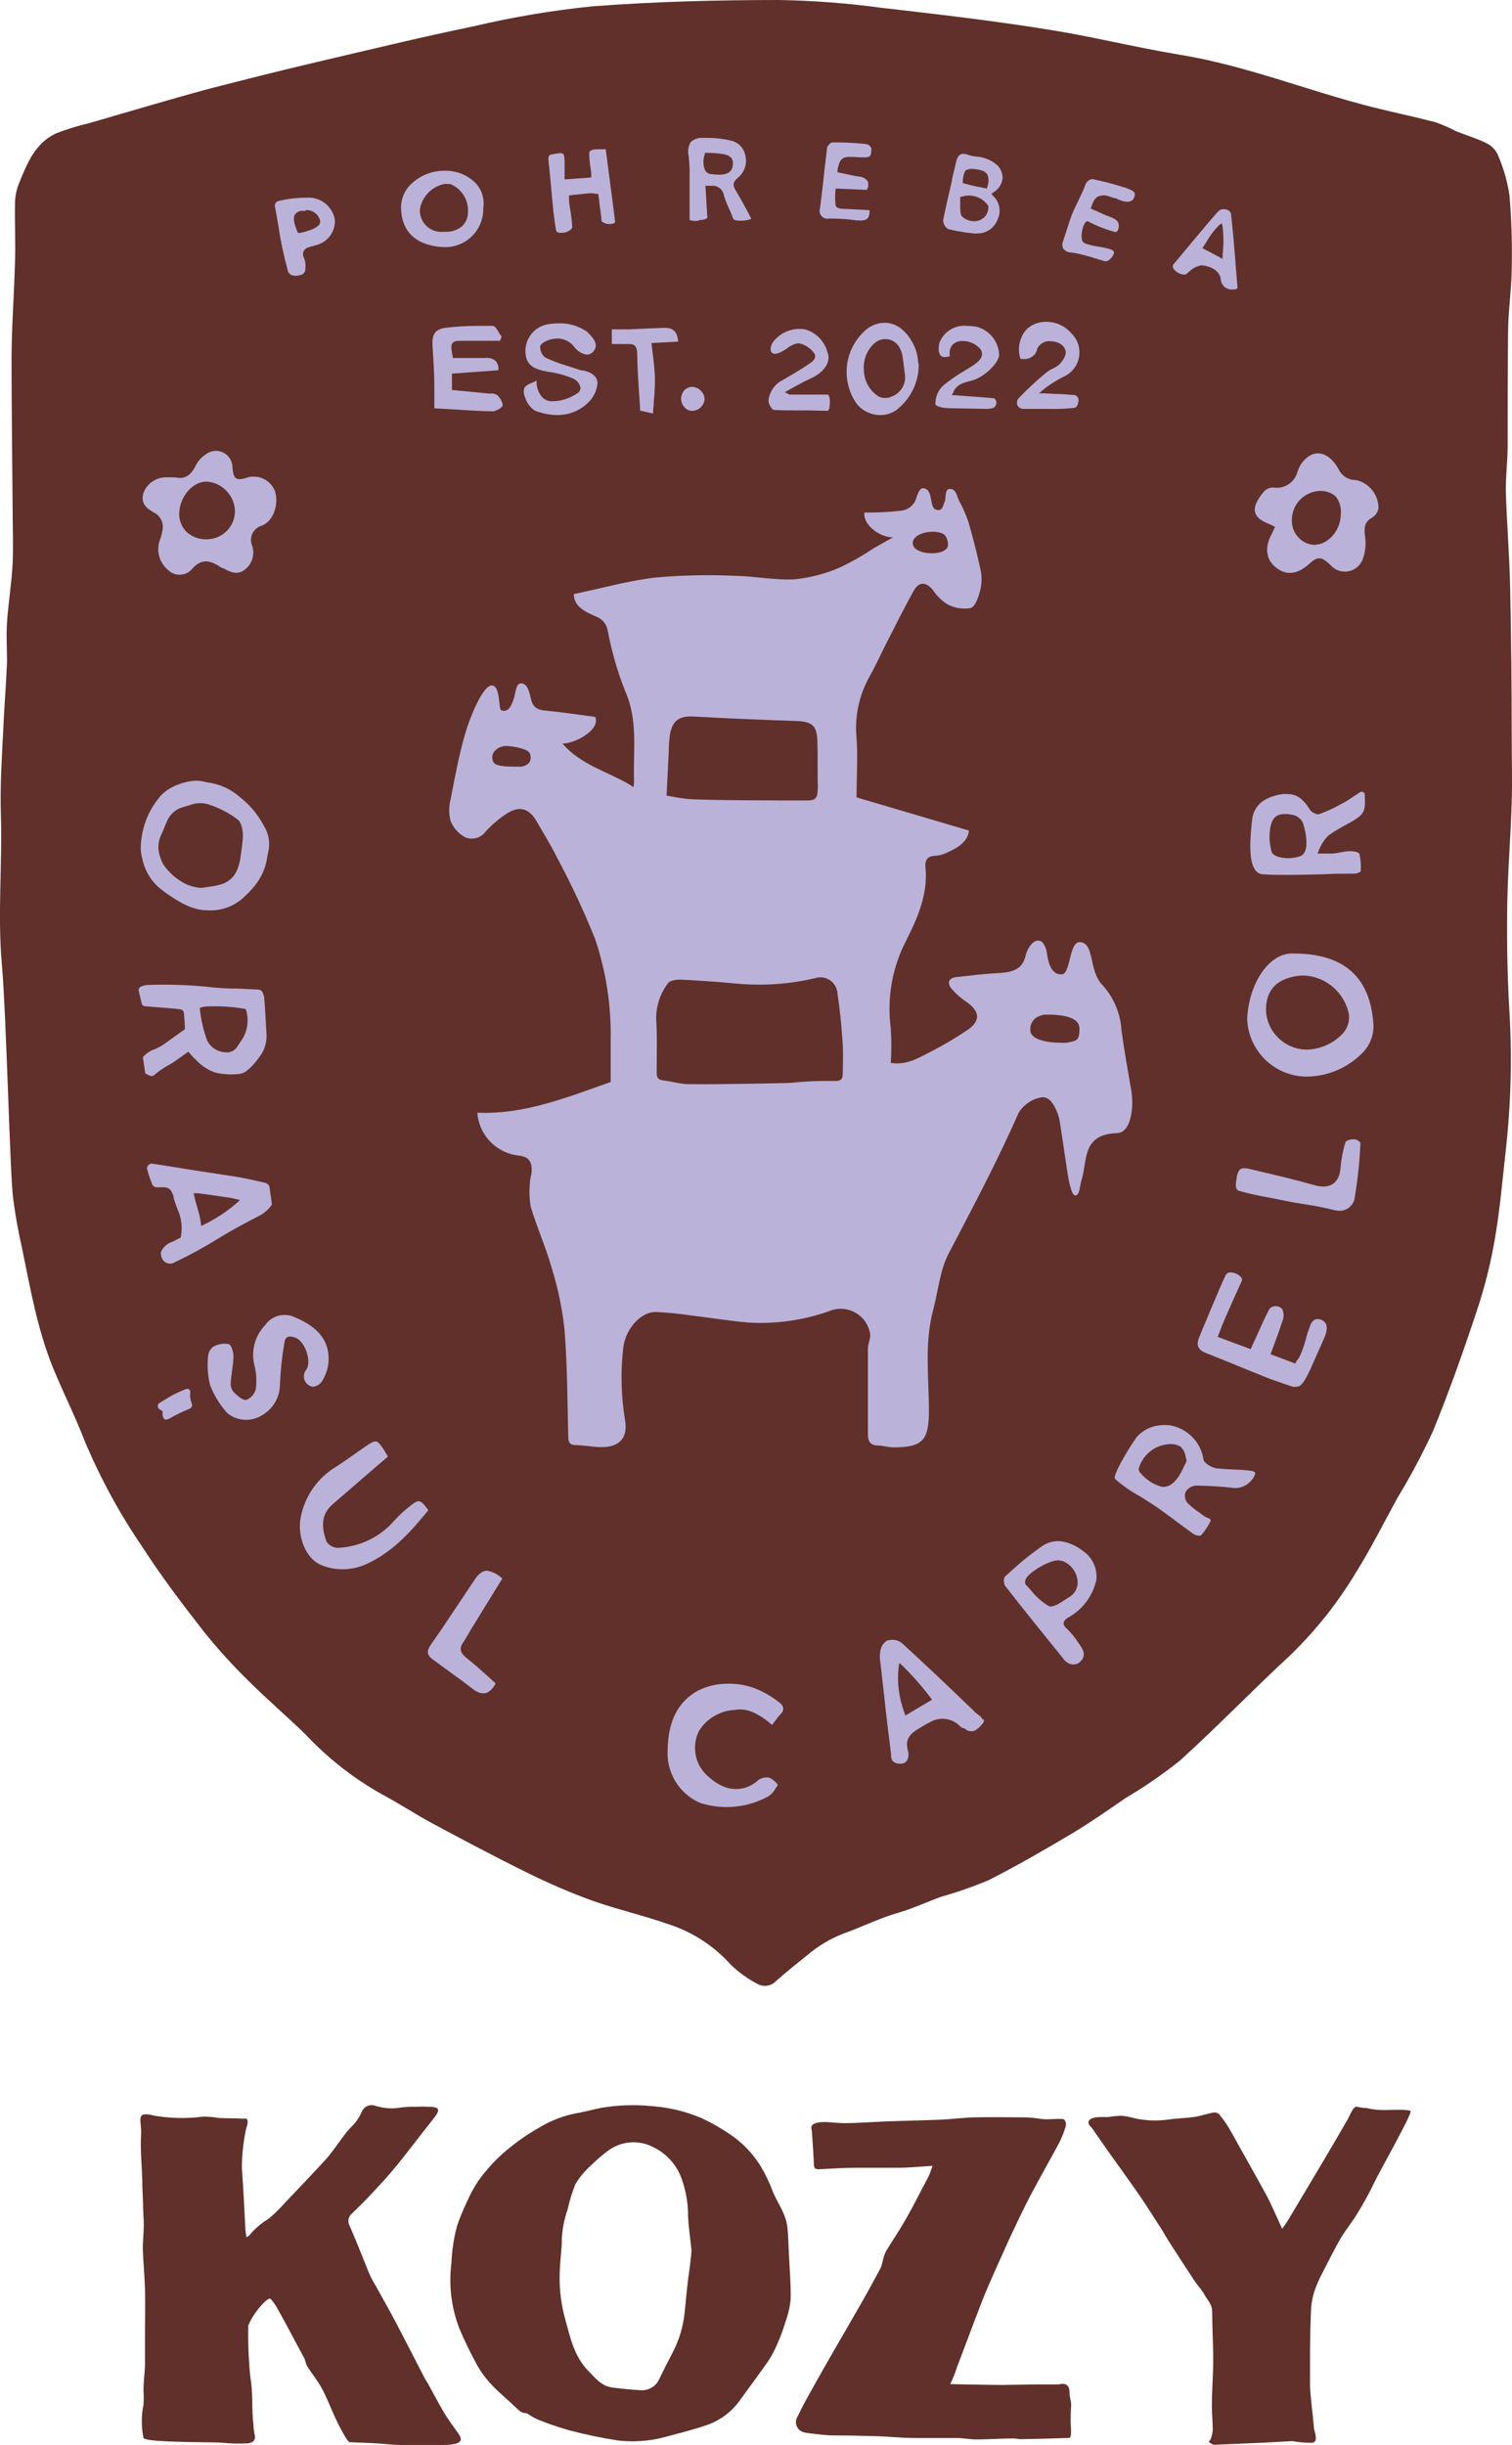 <svg width="167" height="270" viewBox="0 0 167 270" fill="none" xmlns="http://www.w3.org/2000/svg">
<g clip-path="url(#clip0_1_627)">
<path d="M166.97 88.547C167.039 86.211 166.97 83.884 166.97 81.558C166.97 75.972 166.911 70.386 166.794 64.8C166.715 61.237 166.421 57.673 166.313 54.12C166.313 52.529 166.509 50.939 166.519 49.359C166.519 45.167 166.519 40.965 166.568 36.783C166.568 34.427 166.941 32.071 166.97 29.715C167.031 27 166.949 24.284 166.725 21.577C166.488 20.022 166.049 18.504 165.419 17.061C165.156 16.502 164.704 16.054 164.143 15.795C163.092 15.275 161.943 14.941 160.843 14.499C160.122 14.126 159.377 13.798 158.614 13.518C156.346 12.919 154.039 12.438 151.741 11.868C144.564 10.072 137.671 7.245 130.326 6.047C125.417 5.242 120.586 4.015 115.667 3.249C109.569 2.268 103.432 1.561 97.295 0.854C93.571 0.35 89.82 0.064 86.063 0C79.189 0 72.316 0.177 65.443 0.697C61.047 1.146 56.685 1.877 52.384 2.886C46.424 4.123 40.513 5.556 34.582 6.95C30.723 7.853 26.874 8.835 23.045 9.817C18.616 11.014 14.208 12.34 9.829 13.606C8.595 13.891 7.385 14.265 6.205 14.725C3.927 15.766 3.034 17.955 2.16 20.095C1.853 20.802 1.683 21.562 1.659 22.333C1.61 24.493 1.728 26.652 1.659 28.812C1.571 32.336 1.296 35.851 1.276 39.375C1.276 44.98 1.355 50.596 1.394 56.201C1.394 58.164 1.482 60.226 1.394 62.228C1.306 64.231 0.923 66.518 0.776 68.717C0.677 70.18 0.776 71.662 0.776 73.125C0.668 75.717 0.452 78.298 0.343 80.88C0.186 83.894 -0 86.957 0.098 90C0.265 95.507 -0.285 100.985 0.206 106.512C0.717 112.333 1.09 129.62 1.453 132.379C1.699 134.215 2.023 136.041 2.435 137.847C3.358 142.304 4.124 146.8 5.852 151.041C6.961 153.75 8.287 156.371 9.338 159.09C11.06 163.203 13.195 167.13 15.71 170.812C17.802 174.061 20.148 177.153 22.524 180.196C24.079 182.133 25.751 183.972 27.532 185.704C29.555 187.736 31.764 189.581 33.797 191.594C36.254 194.202 39.095 196.42 42.221 198.171C44.087 199.152 45.854 200.34 47.72 201.342C51.147 203.177 54.593 205.013 58.079 206.731C60.453 207.918 62.892 208.97 65.384 209.882C68.172 210.864 71.089 211.531 73.887 212.513C76.501 213.363 78.845 214.886 80.682 216.931C81.553 217.785 82.546 218.506 83.627 219.071C83.965 219.268 84.361 219.342 84.747 219.281C85.134 219.22 85.487 219.028 85.748 218.737C86.868 217.755 88.007 216.842 89.156 215.92C90.355 214.895 91.719 214.082 93.191 213.514C95.224 212.798 97.119 211.826 99.249 211.217C100.869 210.746 102.401 210.02 103.992 209.45C105.766 208.951 107.508 208.341 109.206 207.624C112.377 206.014 115.46 204.228 118.514 202.412C120.478 201.224 122.442 199.859 124.317 198.563C126.415 197.326 128.423 195.942 130.326 194.421C134.499 190.651 138.417 186.567 142.531 182.768C145.316 180.069 147.739 177.02 149.738 173.698C151.398 171.047 152.802 168.23 154.304 165.491C155.747 163.114 157.058 160.659 158.232 158.138C160.048 153.721 161.639 149.205 163.141 144.679C163.992 142.114 164.648 139.489 165.105 136.826C165.664 133.596 165.949 130.308 166.313 127.009C166.877 121.974 167.015 116.901 166.725 111.842C166.489 107.984 166.421 104.107 166.47 100.249C166.519 96.391 166.853 92.454 166.97 88.547Z" fill="#61302A"/>
<path d="M27.149 235.239C26.863 236.621 26.718 238.029 26.717 239.44C26.884 241.649 26.973 243.868 27.1 246.077C27.1 246.361 27.169 246.646 27.208 247.058C27.405 246.95 27.493 246.931 27.522 246.872C28.124 246.137 28.848 245.513 29.663 245.026C30.314 244.482 30.921 243.888 31.479 243.249C33.001 241.649 34.523 240.069 36.006 238.439C36.654 237.723 37.184 236.898 37.783 236.122C38.053 235.728 38.352 235.354 38.677 235.003C39.234 234.49 39.676 233.864 39.973 233.168C40.087 232.913 40.288 232.707 40.539 232.587C40.791 232.466 41.078 232.439 41.347 232.51C42.313 232.841 43.349 232.915 44.352 232.726C44.864 232.668 45.379 232.645 45.894 232.657C46.348 232.628 46.804 232.628 47.258 232.657C47.622 232.657 48.299 232.657 48.378 232.952C48.456 233.246 48.103 233.668 47.907 233.933C47.71 234.198 47.288 234.709 46.983 235.101C46.002 236.358 45.02 237.644 44.038 238.871C43.056 240.098 42.074 241.158 41.033 242.268C40.346 243.014 39.619 243.721 38.893 244.427C38.689 244.585 38.549 244.811 38.499 245.063C38.448 245.316 38.491 245.578 38.618 245.802C39.394 247.559 40.071 249.355 40.807 251.132C41.014 251.623 41.308 252.114 41.563 252.546C42.319 253.92 43.105 255.285 43.832 256.679C44.863 258.642 45.854 260.605 46.876 262.569C46.983 262.785 47.131 262.971 47.249 263.187C47.847 264.277 48.427 265.386 49.065 266.466C49.458 267.124 49.929 267.742 50.371 268.38C50.813 269.018 51.755 269.971 49.055 270C47.465 270 45.874 270 44.283 270C43.37 270 42.467 269.872 41.563 269.823C40.66 269.774 39.6 269.735 38.618 269.696C38.343 269.696 37.322 267.634 37.017 266.976C36.526 265.916 36.124 264.827 35.574 263.806C35.112 262.932 34.464 262.156 33.934 261.322C33.767 261.057 33.748 260.694 33.6 260.409C32.952 259.182 32.275 257.965 31.637 256.747C31.244 256.041 30.871 255.324 30.468 254.627C30.293 254.364 30.103 254.112 29.899 253.871C29.614 253.557 27.935 255.461 27.424 256.816C27.38 258.74 27.458 260.665 27.66 262.579C27.964 264.287 27.778 265.995 27.984 267.693C27.994 268.039 28.031 268.383 28.092 268.724C28.19 269.038 28.347 269.706 27.365 269.823C26.383 269.875 25.398 269.848 24.42 269.745C23.035 269.666 16.044 269.745 15.848 269.225C15.601 268.013 15.601 266.764 15.848 265.553C15.882 265.014 15.882 264.473 15.848 263.933C15.848 263.02 15.985 262.107 16.015 261.194C16.015 260.036 16.015 258.878 16.015 257.719C16.015 256.08 16.064 254.44 16.015 252.811C15.966 251.181 15.818 249.797 15.769 248.295C15.769 247.49 15.867 246.695 15.877 245.89C15.887 245.085 15.828 244.575 15.808 243.927C15.808 243.063 15.74 242.199 15.72 241.325C15.72 239.45 15.465 237.565 15.583 235.69C15.661 234.404 15.082 233.393 16.241 233.492C16.555 233.492 16.938 233.629 17.046 233.639C18.817 233.94 20.624 233.976 22.407 233.747C22.996 233.738 23.585 233.787 24.164 233.894C25.49 233.953 25.617 233.894 26.943 233.973C27.709 233.786 27.179 235.023 27.149 235.239Z" fill="#61302A"/>
<path d="M71.963 232.579C73.862 232.716 75.726 233.164 77.481 233.904C78.552 234.405 79.583 234.99 80.564 235.651C81.987 236.596 83.184 237.843 84.07 239.303C84.605 240.224 85.058 241.189 85.424 242.189C85.984 243.426 86.819 244.565 86.966 245.959C87.074 246.94 87.084 247.922 87.133 248.904C87.212 250.563 87.359 252.222 87.329 253.881C87.252 254.726 87.064 255.558 86.77 256.355C86.53 257.163 86.242 257.957 85.906 258.73C85.613 259.447 85.251 260.135 84.826 260.782C83.844 262.166 82.862 263.511 81.88 264.846C80.977 266.212 79.653 267.245 78.109 267.791C76.666 268.292 75.164 268.665 73.691 269.058C72.947 269.276 72.184 269.427 71.413 269.509C70.369 269.627 69.315 269.627 68.271 269.509C66.472 269.232 64.689 268.862 62.929 268.4C61.744 268.066 60.577 267.669 59.434 267.212C59.094 267.056 58.766 266.876 58.452 266.672C58.344 266.603 58.236 266.495 58.128 266.495C57.617 266.495 57.342 266.221 57.009 265.897C56.135 265.043 55.172 264.287 54.338 263.393C53.706 262.734 53.158 261.999 52.708 261.204C51.981 259.892 51.326 258.542 50.744 257.16C49.849 254.85 49.545 252.353 49.86 249.895C49.918 248.519 50.125 247.153 50.479 245.821C50.779 244.933 51.133 244.065 51.539 243.22C51.898 242.397 52.325 241.606 52.816 240.854C53.47 239.941 54.203 239.087 55.005 238.302C56.406 236.985 57.962 235.844 59.64 234.905C60.876 234.165 62.232 233.646 63.646 233.374C64.628 233.207 65.502 232.952 66.435 232.765C68.261 232.462 70.12 232.4 71.963 232.579ZM76.371 248.472C76.254 247.264 76.067 246.067 75.998 244.849C76.017 243.447 75.791 242.052 75.331 240.726C75.069 239.94 74.651 239.213 74.103 238.591C73.555 237.969 72.887 237.463 72.139 237.104C71.339 236.688 70.435 236.512 69.537 236.595C68.639 236.679 67.783 237.019 67.073 237.575C66.432 238.056 65.825 238.581 65.257 239.146C64.592 239.745 64.016 240.436 63.548 241.198C63.188 242.117 62.899 243.062 62.684 244.025C62.315 245.082 62.1 246.186 62.046 247.304C62.046 247.49 62.046 247.677 62.046 247.863C61.957 249.149 61.79 250.445 61.81 251.731C61.825 253.19 62.026 254.642 62.409 256.05C62.988 258.112 63.391 260.213 64.991 261.832C65.757 262.618 66.445 263.511 67.633 263.658C68.615 263.786 69.685 263.894 70.716 263.953C71.163 263.993 71.611 263.888 71.994 263.655C72.378 263.422 72.676 263.072 72.847 262.657C73.318 261.675 73.828 260.694 74.29 259.8C74.998 258.45 75.445 256.978 75.606 255.461C75.753 254.215 75.841 252.958 75.998 251.721C76.116 250.916 76.401 248.747 76.371 248.472Z" fill="#61302A"/>
<path d="M104.964 263.276L106.849 263.325C108.116 263.325 109.392 263.384 110.669 263.374C111.945 263.364 113.291 263.325 114.596 263.315C115.353 263.315 116.109 263.315 116.865 263.315C117.09 263.315 118.18 262.893 118.131 264.296C118.131 264.728 118.318 265.151 118.308 265.573C118.298 265.995 118.249 266.554 118.249 267.261C118.249 267.968 118.445 269.274 118.053 269.224C116.285 269.293 114.518 269.332 112.76 269.362C112.485 269.362 112.201 269.283 111.926 269.283C110.571 269.283 109.216 269.391 107.861 269.391C107.144 269.391 106.427 269.244 105.71 269.234C104.188 269.234 102.667 269.234 101.154 269.234C99.642 269.234 98.209 269.077 96.726 269.028C95.031 268.976 93.332 268.946 91.63 268.94C91.385 268.94 89.058 268.704 88.832 268.616C88.644 268.577 88.469 268.492 88.322 268.369C88.175 268.246 88.061 268.089 87.99 267.911C87.918 267.732 87.893 267.54 87.915 267.349C87.936 267.159 88.005 266.977 88.115 266.819C88.517 265.975 88.959 265.151 89.411 264.336C90.314 262.706 91.228 261.096 92.16 259.486C93.093 257.876 94.124 256.099 95.106 254.382C95.852 253.086 96.559 251.78 97.266 250.455C97.388 250.137 97.48 249.808 97.541 249.473C97.62 249.164 97.732 248.865 97.875 248.58C98.592 247.402 99.377 246.253 100.055 245.056C100.929 243.514 101.724 241.934 102.549 240.363C102.716 240.029 102.814 239.656 103 239.175C101.753 239.254 100.634 239.362 99.525 239.391C97.836 239.391 96.157 239.391 94.468 239.391C93.132 239.391 91.797 239.49 90.471 239.558C90.098 239.558 89.922 239.49 89.902 239.087C89.843 237.831 89.764 236.584 89.666 235.327C89.666 235.121 89.146 234.287 91.306 234.346C91.552 234.346 92.749 234.473 93.191 234.463C94.87 234.463 96.549 234.316 98.228 234.257C100.114 234.189 101.999 234.159 103.884 234.081C105.121 234.022 106.358 233.855 107.596 233.825C109.5 233.776 111.415 233.825 113.32 233.825C113.893 233.85 114.463 233.909 115.029 234.002C115.755 234.1 116.6 233.953 117.336 234.002C117.689 234.002 117.797 234.542 117.699 234.836C117.525 235.431 117.298 236.009 117.022 236.564C115.971 238.528 114.842 240.491 113.811 242.454C112.967 244.074 112.191 245.733 111.425 247.363C110.443 249.591 109.373 251.819 108.479 254.097C107.586 256.374 106.624 259.005 105.691 261.43C105.494 262.107 105.239 262.657 104.964 263.276Z" fill="#61302A"/>
<path d="M151.761 241.08C151.204 242.238 150.585 243.366 149.905 244.457C149.316 245.438 148.57 246.322 148 247.313C147.303 248.521 146.694 249.787 146.037 251.044C145.735 251.614 145.473 252.205 145.251 252.811C145.024 253.444 144.878 254.104 144.819 254.774C144.731 256.394 144.711 258.024 144.691 259.683C144.691 260.969 144.691 262.264 144.691 263.55C144.78 265.072 144.996 266.584 145.123 268.105C145.123 268.439 145.752 269.764 144.849 269.764C144.247 269.763 143.646 269.717 143.052 269.627C142.946 269.596 142.837 269.58 142.728 269.578C141.638 269.627 140.548 269.696 139.468 269.755L134.519 269.961C134.337 269.99 134.151 269.99 133.969 269.961C133.798 269.882 133.64 269.78 133.498 269.656C133.598 269.552 133.681 269.433 133.743 269.303C133.856 268.986 133.925 268.656 133.95 268.321C133.95 267.448 133.842 266.564 133.851 265.69C133.851 263.973 133.999 262.264 133.999 260.556C133.999 258.848 133.891 257.012 133.881 255.245C133.881 254.47 133.341 253.979 133.017 253.38C132.693 252.781 132.261 252.399 131.907 251.839C130.958 250.399 130.015 248.95 129.079 247.49C128.795 247.039 128.539 246.567 128.255 246.116C127.459 244.889 126.693 243.662 125.869 242.464C124.73 240.805 123.542 239.185 122.383 237.556C121.794 236.721 121.214 235.867 120.625 235.023L120.439 234.817C120.105 234.522 119.938 233.786 121.627 233.786C121.882 233.786 122.167 233.786 122.432 233.786C122.935 233.702 123.444 233.656 123.954 233.649C124.484 233.723 125.009 233.832 125.525 233.973C126.726 234.205 127.958 234.231 129.168 234.051C130.071 233.914 131.004 233.914 131.917 233.776C132.634 233.668 133.331 233.423 134.038 233.285C134.142 233.273 134.248 233.281 134.349 233.31C134.45 233.338 134.545 233.387 134.627 233.452C135.158 234.08 135.622 234.761 136.012 235.484C137.288 237.791 138.604 240.079 139.841 242.356C140.479 243.534 140.98 244.771 141.618 246.135C141.932 245.664 142.168 245.35 142.364 245.016L146.39 238.262C147.205 236.898 147.991 235.524 148.786 234.149C148.848 234.078 148.895 233.994 148.923 233.904C149.797 232.068 149.601 232.814 150.887 232.785C151.53 232.94 152.189 233.019 152.851 233.02C153.627 233.02 155.581 232.902 155.797 233.138C156.013 233.374 152.252 240.01 151.761 241.08Z" fill="#61302A"/>
<path d="M149.758 53.011C149.362 53.02 148.971 52.914 148.634 52.705C148.298 52.495 148.029 52.192 147.863 51.833C146.675 49.692 144.917 49.506 143.71 51.234C143.522 51.541 143.374 51.871 143.268 52.215C143.099 52.762 142.737 53.228 142.249 53.527C141.76 53.825 141.18 53.935 140.617 53.835C140.248 53.84 139.896 53.988 139.635 54.247C138.319 55.798 137.975 57.045 140.204 57.88C140.371 57.948 140.538 58.037 140.823 58.174C140.666 58.528 140.567 58.773 140.44 59.008C139.654 60.471 139.831 61.806 140.921 62.67C142.011 63.534 143.219 63.495 144.534 62.327C145.516 61.414 145.919 61.423 146.94 62.386C147.171 62.659 147.469 62.868 147.804 62.994C148.139 63.12 148.501 63.158 148.855 63.105C149.209 63.052 149.544 62.91 149.827 62.691C150.111 62.472 150.334 62.184 150.475 61.855C150.793 61.041 150.897 60.159 150.779 59.293C150.661 58.361 150.622 57.654 151.584 57.143C151.925 56.914 152.165 56.563 152.252 56.162C152.264 55.429 152.023 54.715 151.568 54.141C151.113 53.566 150.474 53.167 149.758 53.011ZM142.688 57.566C142.651 56.725 142.944 55.904 143.506 55.278C144.068 54.652 144.853 54.271 145.693 54.218C146.36 54.169 147.019 54.385 147.529 54.817C147.962 55.375 148.162 56.078 148.089 56.78C148.089 58.586 146.694 60.167 145.143 60.167C144.816 60.152 144.494 60.072 144.198 59.932C143.901 59.792 143.635 59.595 143.415 59.352C142.947 58.864 142.686 58.213 142.688 57.536V57.566Z" fill="#BAB2D9"/>
<path d="M30.36 54.208C30.116 53.608 29.651 53.124 29.061 52.857C28.471 52.591 27.8 52.561 27.189 52.775C25.892 53.187 25.775 52.657 25.676 51.607C25.675 51.266 25.578 50.932 25.396 50.644C25.215 50.355 24.956 50.123 24.649 49.974C24.343 49.825 24.001 49.765 23.662 49.8C23.323 49.835 23 49.965 22.731 50.173C22.246 50.485 21.855 50.923 21.602 51.44C21.12 52.422 20.463 52.971 19.383 52.716C19.049 52.716 18.774 52.716 18.499 52.716C17.918 52.68 17.341 52.835 16.857 53.158C16.373 53.48 16.008 53.953 15.818 54.503C15.514 55.779 16.358 56.24 17.291 56.77C17.492 56.928 17.657 57.125 17.777 57.35C17.897 57.575 17.969 57.822 17.988 58.076C17.967 58.65 17.84 59.216 17.615 59.745C17.436 60.319 17.434 60.935 17.609 61.511C17.785 62.086 18.128 62.596 18.597 62.974C18.943 63.302 19.404 63.479 19.881 63.468C20.357 63.457 20.81 63.259 21.14 62.916C22.309 61.512 23.359 61.934 24.528 62.739C24.528 62.739 24.606 62.739 24.636 62.739C25.441 63.19 26.256 63.573 27.09 62.867C27.47 62.562 27.746 62.148 27.881 61.68C28.016 61.213 28.004 60.715 27.846 60.255C27.757 60.04 27.715 59.809 27.722 59.577C27.729 59.344 27.786 59.116 27.888 58.907C27.99 58.698 28.136 58.514 28.315 58.365C28.494 58.217 28.702 58.108 28.927 58.047C30.203 57.556 30.831 55.69 30.36 54.208ZM22.809 59.558C22.394 59.57 21.98 59.499 21.592 59.349C21.204 59.199 20.85 58.973 20.551 58.685C20.298 58.416 20.1 58.1 19.97 57.754C19.841 57.409 19.781 57.041 19.795 56.672C19.844 54.876 21.248 53.217 22.741 53.187C23.584 53.209 24.384 53.562 24.97 54.169C25.593 54.787 25.946 55.627 25.951 56.505C25.933 57.325 25.594 58.104 25.006 58.675C24.418 59.246 23.629 59.564 22.809 59.558Z" fill="#BAB2D9"/>
<path d="M48.957 27.291C45.923 27.114 44.303 25.573 44.293 22.834C44.304 22.355 44.411 21.882 44.608 21.445C44.806 21.009 45.089 20.616 45.442 20.291C46.414 19.375 47.699 18.862 49.036 18.858H49.173C49.83 18.846 50.482 18.975 51.084 19.236C51.687 19.496 52.227 19.883 52.669 20.37C52.967 20.729 53.185 21.148 53.307 21.598C53.429 22.049 53.452 22.52 53.376 22.981C53.391 23.538 53.296 24.093 53.094 24.612C52.893 25.132 52.59 25.606 52.204 26.008C51.817 26.409 51.354 26.729 50.842 26.949C50.33 27.169 49.779 27.286 49.222 27.291H48.957ZM49.242 20.291C48.523 20.399 47.858 20.734 47.342 21.245C46.827 21.758 46.488 22.42 46.375 23.138C46.359 23.475 46.416 23.811 46.542 24.125C46.667 24.438 46.858 24.721 47.102 24.954C47.345 25.187 47.636 25.366 47.954 25.478C48.273 25.589 48.611 25.632 48.947 25.602H49.094C49.807 25.651 50.511 25.422 51.058 24.964C51.266 24.758 51.428 24.511 51.536 24.239C51.644 23.967 51.696 23.676 51.687 23.384C51.719 22.732 51.547 22.087 51.195 21.538C50.843 20.989 50.328 20.563 49.723 20.321H49.173L49.242 20.291Z" fill="#BAB2D9"/>
<path d="M32.53 30.432C32.364 30.446 32.199 30.4 32.064 30.303C31.929 30.206 31.833 30.064 31.794 29.902C31.348 28.288 31.001 26.649 30.753 24.994C30.635 24.274 30.507 23.547 30.37 22.814C30.341 22.68 30.365 22.54 30.439 22.424C30.512 22.308 30.629 22.226 30.763 22.196C31.865 21.931 32.997 21.809 34.13 21.832H34.366C35.011 21.895 35.618 22.168 36.092 22.61C36.566 23.052 36.881 23.638 36.988 24.277C37.02 24.868 36.858 25.454 36.526 25.945C36.195 26.435 35.712 26.805 35.152 26.996C34.995 27.055 34.828 27.094 34.671 27.143C34.514 27.192 34.317 27.232 34.15 27.291C34.023 27.317 33.904 27.37 33.799 27.447C33.694 27.523 33.606 27.62 33.541 27.732C33.493 27.84 33.468 27.957 33.468 28.076C33.468 28.194 33.493 28.311 33.541 28.419C33.709 28.771 33.774 29.162 33.728 29.548V29.706C33.731 29.875 33.67 30.038 33.557 30.164C33.444 30.29 33.288 30.368 33.119 30.383C32.941 30.435 32.755 30.461 32.569 30.461L32.53 30.432ZM33.718 23.295C33.561 23.28 33.404 23.28 33.247 23.295C33.109 23.308 32.976 23.353 32.858 23.426C32.741 23.5 32.642 23.599 32.569 23.717C32.314 24.179 32.569 24.876 32.815 25.504L32.903 25.72H33.158C34.788 25.357 35.122 24.994 35.299 24.738C35.341 24.653 35.362 24.559 35.362 24.463C35.362 24.368 35.341 24.274 35.299 24.189C35.185 23.881 34.974 23.619 34.697 23.442C34.421 23.265 34.094 23.182 33.767 23.207L33.718 23.295Z" fill="#BAB2D9"/>
<path d="M61.957 25.71C61.81 25.71 61.456 25.71 61.417 25.425C61.172 24.12 61.015 22.284 60.867 20.664C60.779 19.683 60.7 18.76 60.602 18.004V17.857C60.514 17.327 60.602 17.111 60.936 17.052C61.27 16.993 61.623 16.924 61.83 16.914C61.959 16.898 62.09 16.926 62.203 16.993C62.321 17.111 62.34 17.346 62.36 17.817C62.36 18.004 62.36 18.19 62.36 18.397C62.36 18.603 62.36 18.927 62.36 19.182V19.81L65.306 19.604V19.329C65.306 19.025 65.247 18.711 65.207 18.406C65.127 17.913 65.084 17.414 65.08 16.914C65.08 16.816 65.08 16.531 65.875 16.482H66.16H66.906L67.348 19.889C67.623 22.019 67.917 24.228 67.927 24.463C67.94 24.498 67.94 24.537 67.927 24.571C67.767 24.692 67.568 24.752 67.368 24.738H67.358C67.068 24.757 66.781 24.677 66.543 24.512C66.509 24.487 66.481 24.454 66.461 24.417C66.441 24.38 66.428 24.339 66.425 24.297C66.425 23.914 66.307 23.236 66.219 22.578C66.219 22.264 66.062 21.381 66.062 21.381L65.865 21.43C65.683 21.365 65.489 21.339 65.296 21.351H65.001L64.147 21.44L63.263 21.528L62.841 21.597V21.881C62.841 22.461 62.959 22.952 63.028 23.413C63.096 23.874 63.165 24.395 63.204 25.013C63.21 25.117 63.175 25.219 63.106 25.298C62.837 25.545 62.49 25.691 62.124 25.71H61.957Z" fill="#BAB2D9"/>
<path d="M77.01 24.395C76.725 24.413 76.439 24.38 76.165 24.296V22.863C76.165 21.538 76.165 20.213 76.165 18.887C76.165 18.338 76.116 17.778 76.067 17.268C75.938 16.74 76.011 16.183 76.273 15.707C76.445 15.542 76.648 15.414 76.871 15.331C77.094 15.248 77.332 15.212 77.569 15.226H78.1C79.04 15.221 79.977 15.337 80.888 15.569C81.257 15.679 81.587 15.89 81.843 16.178C82.098 16.466 82.267 16.82 82.332 17.199C82.434 17.642 82.41 18.105 82.262 18.535C82.115 18.966 81.85 19.346 81.497 19.634C80.888 20.154 80.937 20.497 81.281 21.067C81.625 21.636 82.076 22.461 82.479 23.187L82.989 24.169C82.674 24.285 82.343 24.354 82.007 24.375H81.772C81.32 24.375 81.016 24.287 80.967 24.13C80.837 23.752 80.686 23.381 80.515 23.02C80.298 22.558 80.111 22.083 79.955 21.597C79.916 21.283 79.758 20.996 79.513 20.795C79.268 20.594 78.956 20.494 78.64 20.517H78.433H78.168H77.913L78.129 24.081C77.884 24.23 77.601 24.305 77.314 24.296L77.01 24.395ZM77.825 17.091C77.624 17.668 77.653 18.301 77.903 18.858C77.97 18.961 78.06 19.047 78.165 19.11C78.271 19.173 78.389 19.211 78.512 19.221C78.808 19.265 79.106 19.288 79.406 19.29H79.631C80.476 19.231 80.898 18.868 80.947 18.171C80.966 18.037 80.959 17.9 80.925 17.768C80.891 17.637 80.832 17.514 80.751 17.405C80.446 17.071 79.769 16.924 78.109 16.875H77.874L77.825 17.091Z" fill="#BAB2D9"/>
<path d="M107.939 25.779C107.818 25.788 107.697 25.788 107.576 25.779C106.619 25.696 105.669 25.535 104.738 25.298C104.567 25.197 104.425 25.053 104.325 24.881C104.225 24.709 104.172 24.515 104.169 24.316C104.463 22.844 104.817 21.371 105.151 19.908V19.791L105.593 17.916C105.701 17.454 105.877 16.993 106.388 16.983C106.587 16.991 106.783 17.034 106.967 17.111C107.247 17.205 107.537 17.265 107.831 17.287C108.077 17.301 108.32 17.34 108.558 17.405C109.043 17.53 109.499 17.747 109.903 18.043C110.17 18.23 110.386 18.481 110.531 18.772C110.677 19.064 110.748 19.387 110.738 19.712C110.697 20.021 110.588 20.317 110.418 20.579C110.248 20.841 110.022 21.061 109.756 21.224L109.491 21.41L109.707 21.646C110.055 21.977 110.288 22.412 110.371 22.885C110.454 23.359 110.383 23.847 110.168 24.277C109.998 24.714 109.702 25.09 109.317 25.357C108.932 25.625 108.477 25.772 108.008 25.779H107.939ZM107.026 21.597C106.77 21.6 106.516 21.636 106.27 21.705L106.054 21.754V21.97C106.054 22.137 106.054 22.304 106.054 22.48C106.054 23.197 106.054 23.717 106.29 23.943C106.654 24.254 107.116 24.428 107.596 24.434C107.826 24.435 108.054 24.386 108.264 24.291C108.474 24.196 108.661 24.058 108.813 23.884C109.074 23.565 109.197 23.155 109.157 22.745C108.932 22.401 108.627 22.116 108.268 21.916C107.909 21.716 107.506 21.607 107.095 21.597H107.026ZM107.272 18.652C107.069 18.65 106.869 18.701 106.692 18.799C106.388 19.054 106.339 19.987 106.339 19.997V20.213L106.545 20.272C107.193 20.468 107.861 20.596 108.509 20.723L109 20.821L109.068 20.566C109.223 20.158 109.223 19.708 109.068 19.3C108.988 19.171 108.883 19.059 108.758 18.973C108.633 18.887 108.491 18.828 108.342 18.799C108.022 18.709 107.692 18.659 107.36 18.652H107.272Z" fill="#BAB2D9"/>
<path d="M136.11 31.963C135.815 31.987 135.523 31.899 135.29 31.717C135.057 31.536 134.901 31.273 134.853 30.982C134.794 30.049 134.008 29.431 132.703 29.293C132.193 29.382 131.723 29.625 131.357 29.99L131.043 30.245C130.974 30.301 130.886 30.329 130.798 30.324C130.551 30.312 130.31 30.24 130.096 30.116C129.883 29.991 129.702 29.817 129.57 29.607C129.532 29.514 129.526 29.41 129.553 29.312C129.579 29.215 129.637 29.129 129.718 29.067L131.573 26.839C132.555 25.681 133.439 24.581 134.519 23.374C134.601 23.284 134.701 23.213 134.813 23.166C134.925 23.118 135.046 23.095 135.167 23.099C135.619 23.099 135.943 23.354 135.972 23.678C136.169 25.435 136.306 27.104 136.453 28.881V28.999C136.522 29.892 136.601 30.805 136.679 31.738V31.836C136.547 31.936 136.382 31.981 136.218 31.963H136.11ZM134.627 24.886C134.078 25.446 133.606 26.076 133.223 26.761L132.801 27.399L135.039 28.586V28.154C135.154 27.12 135.154 26.077 135.039 25.043L134.941 24.65L134.627 24.886Z" fill="#BAB2D9"/>
<path d="M95.067 24.346C94.802 24.346 94.478 24.346 94.085 24.267C93.312 24.18 92.535 24.138 91.758 24.139H91.542C91.398 24.167 91.249 24.158 91.11 24.111C90.971 24.065 90.846 23.984 90.747 23.875C90.648 23.767 90.579 23.635 90.547 23.492C90.514 23.349 90.518 23.2 90.56 23.059L90.864 20.615C91.021 19.192 91.169 17.778 91.345 16.364C91.345 16.139 91.718 15.736 91.954 15.726H92.239C93.337 15.725 94.435 15.781 95.528 15.893C95.743 15.898 95.947 15.986 96.098 16.139C96.165 16.211 96.212 16.3 96.234 16.397C96.257 16.493 96.254 16.594 96.225 16.689C96.225 17.169 96.088 17.346 95.656 17.376H95.528H95.037C94.807 17.374 94.578 17.358 94.35 17.327C94.144 17.327 93.967 17.327 93.81 17.327H93.653C92.956 17.376 92.671 17.759 92.504 18.77V19.025L93.221 19.172C93.751 19.29 94.291 19.418 94.841 19.496C95.03 19.504 95.215 19.551 95.385 19.636C95.554 19.721 95.703 19.84 95.823 19.987C95.885 20.146 95.91 20.317 95.896 20.487C95.883 20.657 95.831 20.822 95.744 20.969L92.298 20.821C92.217 21.45 92.217 22.087 92.298 22.716C92.445 23.04 92.887 23.079 93.574 23.079L96.049 23.207C96.049 23.825 95.941 24.297 95.263 24.336L95.067 24.346Z" fill="#BAB2D9"/>
<path d="M122.078 28.851C121.804 28.783 121.421 28.684 121.018 28.547C120.277 28.305 119.523 28.105 118.76 27.948L118.141 27.87C117.998 27.851 117.861 27.802 117.738 27.728C117.615 27.654 117.508 27.555 117.424 27.438C117.365 27.309 117.334 27.168 117.334 27.026C117.334 26.883 117.365 26.742 117.424 26.613L118.171 24.316C118.603 22.961 119.457 21.626 119.928 20.281C119.998 20.149 120.097 20.034 120.218 19.945C120.338 19.857 120.478 19.797 120.625 19.771C121.807 20.01 122.974 20.315 124.121 20.684C124.239 20.684 125.181 21.027 125.289 21.253C125.324 21.33 125.342 21.414 125.342 21.499C125.342 21.583 125.324 21.667 125.289 21.744C124.965 22.834 123.325 21.931 123.325 21.931C123.1 21.872 122.874 21.823 122.658 21.744C122.44 21.657 122.213 21.597 121.98 21.567L121.754 21.597C121.116 21.597 120.773 22.068 120.557 22.785L120.468 23.03L121.136 23.325C121.637 23.55 122.118 23.776 122.658 23.973C122.982 24.09 123.424 24.297 123.532 24.66C123.64 25.023 123.532 25.504 123.247 25.641C122.183 25.367 121.155 24.968 120.183 24.453C119.722 24.218 119.202 26.113 119.604 26.702C119.732 26.908 120.233 27.035 121.057 27.192C121.509 27.271 122.884 27.457 123.021 27.781C123.159 28.105 122.471 28.95 122.078 28.851Z" fill="#BAB2D9"/>
<path d="M61.525 45.834C60.684 45.819 59.853 45.653 59.071 45.344C58.545 44.994 58.162 44.468 57.99 43.861C57.91 43.696 57.862 43.516 57.852 43.332C57.842 43.148 57.869 42.965 57.932 42.791C58.132 42.566 58.39 42.4 58.678 42.31C58.864 42.222 59.061 42.143 59.267 42.026V42.075C59.231 42.733 59.456 43.379 59.895 43.871C60.032 44.014 60.197 44.127 60.379 44.203C60.562 44.279 60.758 44.316 60.956 44.313C61.977 44.312 62.972 43.993 63.803 43.4C63.906 43.333 63.989 43.239 64.043 43.128C64.096 43.017 64.119 42.894 64.108 42.772C64.056 42.552 63.952 42.349 63.805 42.178C63.658 42.007 63.472 41.874 63.263 41.79C62.405 41.432 61.504 41.187 60.583 41.063C58.913 40.769 58.059 40.337 58.03 38.757C58.031 38.058 58.276 37.382 58.722 36.844C59.169 36.307 59.788 35.942 60.475 35.812C60.9 35.739 61.33 35.703 61.761 35.704C62.716 35.682 63.657 35.926 64.481 36.41L64.579 36.469C64.686 36.521 64.785 36.587 64.874 36.666C65.561 37.343 66.179 38.069 65.541 38.806C65.453 38.914 65.343 39.003 65.217 39.066C65.092 39.129 64.955 39.164 64.815 39.169C64.279 39.083 63.798 38.795 63.469 38.364C63.256 38.064 62.975 37.819 62.649 37.649C62.323 37.478 61.962 37.387 61.594 37.382C61.363 37.385 61.133 37.411 60.907 37.461C60.484 37.559 59.787 37.853 59.669 38.217C59.649 38.462 59.691 38.71 59.793 38.935C59.894 39.16 60.051 39.355 60.249 39.503C61.03 39.857 61.833 40.159 62.654 40.406L63.636 40.72L63.794 40.779C63.919 40.833 64.051 40.869 64.186 40.887C65.286 41.014 65.993 41.574 65.993 42.31C65.924 43.144 65.546 43.921 64.932 44.489C64.017 45.368 62.794 45.851 61.525 45.834Z" fill="#BAB2D9"/>
<path d="M54.681 45.422C53.032 45.422 51.412 45.285 49.684 45.187L47.975 45.088V44.244C47.975 43.753 47.975 43.262 47.975 42.772C47.975 41.407 47.877 39.827 47.779 38.325C47.7 37.048 47.907 36.361 49.271 36.194C50.496 36.05 51.73 35.981 52.963 35.988H54.426C54.672 35.988 54.878 36.351 55.104 36.724C55.193 36.881 55.291 37.031 55.398 37.176L55.231 37.637H51.147C50.518 37.637 50.165 37.637 49.978 37.883C49.792 38.128 49.831 38.462 49.978 39.316L50.027 39.532H53.601C53.803 39.505 54.009 39.52 54.204 39.576C54.4 39.632 54.583 39.727 54.74 39.856C54.859 39.998 54.947 40.163 54.999 40.34C55.052 40.517 55.067 40.703 55.045 40.887L49.919 41.26V43.066L53.974 43.459H54.181C54.43 43.434 54.681 43.489 54.898 43.616C55.221 43.9 55.442 44.283 55.526 44.706C55.515 44.8 55.469 44.887 55.398 44.951C55.199 45.161 54.937 45.302 54.652 45.353L54.681 45.422Z" fill="#BAB2D9"/>
<path d="M70.696 45.344C70.696 44.735 70.627 44.136 70.588 43.528C70.5 42.114 70.402 40.651 70.382 39.218C70.382 38.423 70.235 37.991 69.518 37.991H69.223C69.034 38.001 68.844 38.001 68.654 37.991H67.574V36.371H69.449L73.278 36.204H73.426C74.408 36.204 74.83 36.685 74.899 37.726L71.953 37.883L72.081 38.943C72.198 39.856 72.306 40.769 72.336 41.702C72.341 42.606 72.299 43.511 72.208 44.411C72.208 44.833 72.139 45.245 72.12 45.667L70.696 45.344Z" fill="#BAB2D9"/>
<path d="M115.863 45.157H114.086H113.104C112.956 45.171 112.808 45.14 112.679 45.068C112.549 44.996 112.444 44.887 112.377 44.755C112.322 44.617 112.309 44.467 112.339 44.322C112.368 44.177 112.44 44.044 112.544 43.94C113.497 42.942 114.51 42.005 115.578 41.132C115.786 40.96 116.018 40.818 116.266 40.71C116.553 40.583 116.818 40.411 117.051 40.2C117.365 39.856 117.807 39.218 117.699 38.766C117.523 38.069 116.874 37.677 115.863 37.677H115.755C115.51 37.703 115.275 37.788 115.07 37.925C114.865 38.062 114.696 38.246 114.577 38.462C114.531 38.698 114.438 38.922 114.302 39.12C114.13 39.319 113.91 39.472 113.662 39.563C113.415 39.654 113.148 39.681 112.888 39.64H112.711C112.544 39.129 112.501 38.585 112.587 38.054C112.672 37.523 112.883 37.02 113.202 36.587C113.411 36.325 113.667 36.105 113.958 35.939C114.445 35.671 114.993 35.532 115.549 35.537C116.06 35.533 116.565 35.639 117.032 35.845C117.499 36.051 117.918 36.355 118.259 36.734C118.628 37.069 118.905 37.492 119.066 37.964C119.227 38.435 119.265 38.939 119.178 39.43C119.09 39.92 118.88 40.38 118.567 40.767C118.253 41.154 117.847 41.455 117.385 41.643C116.642 42.026 115.935 42.476 115.274 42.988L114.754 43.439H115.441L116.501 43.498C117.14 43.498 117.729 43.557 118.465 43.616C118.547 43.603 118.631 43.608 118.71 43.631C118.79 43.654 118.864 43.694 118.926 43.748C118.989 43.802 119.039 43.869 119.073 43.945C119.107 44.02 119.124 44.102 119.123 44.185C119.123 44.568 118.936 45 118.691 45.039C117.752 45.139 116.807 45.179 115.863 45.157Z" fill="#BAB2D9"/>
<path d="M109.167 45.157L104.787 45.078C104.316 45.078 103.521 44.941 103.324 44.676C103.308 44.644 103.299 44.609 103.299 44.573C103.299 44.537 103.308 44.502 103.324 44.47C103.331 44.115 103.41 43.765 103.555 43.441C103.7 43.118 103.909 42.826 104.169 42.585C104.896 41.979 105.675 41.437 106.496 40.965L107.281 40.484C108.028 40.003 108.784 39.434 108.322 38.59C108.089 38.313 107.801 38.087 107.477 37.927C107.152 37.766 106.798 37.675 106.437 37.657H106.329C106.117 37.645 105.905 37.679 105.707 37.755C105.509 37.831 105.33 37.948 105.18 38.099C105.048 38.271 104.956 38.471 104.91 38.683C104.864 38.895 104.866 39.114 104.915 39.326C104.74 39.394 104.553 39.431 104.365 39.434C104.279 39.44 104.193 39.429 104.112 39.4C104.031 39.371 103.956 39.326 103.894 39.267C103.719 39.023 103.645 38.72 103.688 38.423C103.686 38.224 103.713 38.026 103.766 37.834C104.003 37.236 104.428 36.733 104.978 36.399C105.527 36.066 106.171 35.922 106.81 35.988C107.193 35.99 107.574 36.029 107.949 36.106C108.63 36.302 109.231 36.711 109.664 37.273C110.096 37.834 110.339 38.519 110.355 39.228C110.247 40.209 108.568 41.741 107.272 42.045C106.201 42.291 105.642 42.536 105.308 43.282L105.141 43.645H105.534C106.201 43.714 106.83 43.753 107.448 43.793C108.214 43.852 108.951 43.901 109.756 43.979C109.803 43.996 109.847 44.022 109.884 44.055C109.921 44.089 109.951 44.13 109.972 44.175C110.024 44.27 110.052 44.376 110.052 44.485C110.052 44.593 110.024 44.699 109.972 44.794C109.91 44.895 109.821 44.978 109.716 45.034C109.61 45.089 109.492 45.115 109.373 45.108L109.167 45.157Z" fill="#BAB2D9"/>
<path d="M89.431 45.324C87.693 45.324 86.357 45.324 85.503 45.275C85.4 45.254 85.308 45.194 85.248 45.108C85.037 44.87 84.906 44.571 84.875 44.254C84.924 43.76 85.1 43.288 85.386 42.882C85.671 42.476 86.057 42.151 86.505 41.937C87.487 41.368 88.468 40.798 89.293 40.229C89.637 40.013 89.99 39.748 90.03 39.424C90.04 39.324 90.027 39.223 89.991 39.129C89.955 39.036 89.898 38.952 89.823 38.884C89.418 38.373 88.844 38.025 88.203 37.903C87.764 37.963 87.35 38.143 87.005 38.423C86.845 38.538 86.678 38.643 86.505 38.737C86.232 38.916 85.924 39.034 85.601 39.081C85.48 39.082 85.361 39.041 85.267 38.963C84.943 38.678 85.199 37.981 85.424 37.716C85.764 37.285 86.196 36.935 86.689 36.694C87.182 36.453 87.723 36.325 88.272 36.322C88.502 36.322 88.732 36.342 88.959 36.381C89.548 36.557 90.081 36.881 90.508 37.323C90.934 37.765 91.24 38.309 91.394 38.904C91.817 39.964 91.061 41.122 89.431 41.849C88.881 42.094 88.341 42.399 87.811 42.683L86.681 43.312L87.212 43.577H91.394C91.63 43.577 91.659 44.146 91.659 44.391C91.659 45.029 91.532 45.373 91.404 45.373L89.431 45.324Z" fill="#BAB2D9"/>
<path d="M97.207 45.834C96.7 45.834 96.2 45.717 95.745 45.492C95.291 45.267 94.894 44.941 94.585 44.539C93.715 43.271 93.352 41.723 93.57 40.2C93.789 38.678 94.572 37.294 95.764 36.322C96.326 35.886 97.016 35.648 97.728 35.645C99.151 35.645 100.418 36.754 101.135 38.59C101.263 38.965 101.348 39.354 101.39 39.748C101.39 39.974 101.449 40.141 101.478 40.298C101.473 41.193 101.277 42.076 100.905 42.89C100.532 43.704 99.992 44.43 99.318 45.02C99.037 45.288 98.706 45.498 98.344 45.638C97.982 45.778 97.595 45.844 97.207 45.834ZM97.796 37.441C97.365 37.444 96.949 37.597 96.618 37.873C96.187 38.252 95.853 38.729 95.644 39.263C95.436 39.798 95.359 40.375 95.42 40.946C95.44 41.514 95.598 42.07 95.88 42.564C96.163 43.058 96.561 43.476 97.04 43.783C97.264 43.901 97.514 43.959 97.767 43.95C98.018 43.954 98.267 43.901 98.493 43.792C99.008 43.6 99.436 43.227 99.698 42.743C99.96 42.26 100.037 41.698 99.917 41.162L99.858 40.641C99.799 40.2 99.75 39.758 99.682 39.316C99.634 39.051 99.552 38.794 99.436 38.55C99.3 38.224 99.071 37.946 98.778 37.748C98.484 37.551 98.14 37.444 97.787 37.441H97.796Z" fill="#BAB2D9"/>
<path d="M76.47 45.373C76.297 45.373 76.126 45.336 75.969 45.265C75.78 45.164 75.618 45.02 75.493 44.846C75.369 44.672 75.286 44.471 75.251 44.26C75.216 44.048 75.229 43.832 75.291 43.627C75.352 43.422 75.46 43.233 75.606 43.076C75.737 42.944 75.899 42.846 76.077 42.791C76.199 42.743 76.329 42.72 76.46 42.722C76.646 42.73 76.829 42.775 76.997 42.855C77.166 42.934 77.317 43.046 77.442 43.184C77.57 43.311 77.671 43.465 77.735 43.634C77.799 43.804 77.826 43.985 77.815 44.166C77.769 44.493 77.609 44.794 77.362 45.015C77.116 45.236 76.8 45.363 76.47 45.373Z" fill="#BAB2D9"/>
<path d="M124.946 120.383C124.563 118.174 124.16 115.975 123.866 113.757C123.755 111.901 123.01 110.141 121.754 108.77C120.223 107.209 120.93 104.097 119.251 104.038C118.063 104.038 118.269 107.523 117.287 107.601C116.305 107.68 115.794 106.679 115.627 105.187C115.56 104.761 115.38 104.361 115.107 104.028C114.125 103.37 113.379 105.01 113.291 105.491C112.927 107.091 111.818 107.346 110.423 107.454C108.803 107.523 107.193 107.729 105.583 107.906C104.797 108.004 104.601 108.524 105.033 109.113C105.526 109.701 106.101 110.213 106.741 110.635C108.253 111.675 108.332 112.775 106.82 113.766C105.606 114.59 104.343 115.341 103.04 116.014C101.616 116.731 100.222 117.673 98.385 117.379C98.469 116.101 98.469 114.819 98.385 113.541C97.941 110.185 98.552 106.775 100.133 103.783C101.42 101.211 102.509 98.678 102.215 95.723C102.156 95.075 102.382 94.535 103.246 94.516C103.749 94.479 104.24 94.342 104.689 94.113C105.867 93.583 106.908 92.906 107.016 91.718L94.605 88.056C94.605 85.749 94.762 83.619 94.605 81.518C94.373 79.131 94.888 76.73 96.078 74.647C96.864 73.243 97.531 71.702 98.268 70.308C99.122 68.629 99.976 66.94 100.889 65.291C101.488 64.202 102.254 64.211 103.059 65.183C103.463 65.797 103.992 66.319 104.611 66.715C105.402 67.154 106.321 67.307 107.213 67.147C107.763 66.95 108.106 65.841 108.293 65.065C108.454 64.345 108.454 63.597 108.293 62.876C107.91 61.109 107.458 59.352 106.957 57.624C106.678 56.811 106.329 56.023 105.917 55.268C105.671 54.758 105.593 53.992 104.935 53.992C104.277 53.992 104.532 54.974 104.336 55.406C104.139 55.838 104.12 56.387 103.57 56.328C103.02 56.27 102.941 55.749 102.843 55.18C102.745 54.611 102.617 53.943 101.94 53.914C101.596 53.914 101.38 54.473 101.233 54.895C101.14 55.291 100.927 55.647 100.622 55.916C100.318 56.185 99.938 56.353 99.534 56.397C98.188 56.547 96.834 56.616 95.479 56.603C95.293 57.88 97.06 59.333 98.621 59.342L96.471 60.559C95.288 61.355 94.047 62.06 92.759 62.67C91.173 63.357 89.491 63.797 87.771 63.976C85.552 64.094 83.304 63.613 81.065 63.583C78.174 63.457 75.277 63.522 72.395 63.779C69.38 64.133 66.435 64.967 63.381 65.605C63.381 66.99 64.628 67.569 65.904 68.118C66.232 68.248 66.519 68.463 66.735 68.741C66.951 69.019 67.088 69.35 67.132 69.699C67.561 71.96 68.202 74.175 69.047 76.315C70.49 79.545 69.92 82.844 70.028 86.132C70.028 86.299 70.028 86.623 69.969 86.927L69.371 86.544C66.886 85.141 64.068 84.375 62.124 82.117C63.519 82.117 66.337 80.596 65.747 79.172C64 78.946 62.272 78.671 60.524 78.505C59.669 78.416 58.972 78.367 58.678 77.317C58.491 76.649 58.364 75.501 57.558 75.461C56.92 75.461 56.95 76.689 56.694 77.327C56.439 77.965 56.164 78.701 55.369 78.446C55.025 78.338 55.32 75.766 54.338 75.697C53.356 75.628 51.913 79.202 51.441 80.811C50.715 83.246 50.263 85.72 49.772 88.272C49.56 89.057 49.56 89.883 49.772 90.668C50.075 91.429 50.634 92.061 51.353 92.454C51.749 92.625 52.191 92.656 52.607 92.542C53.023 92.428 53.388 92.175 53.641 91.826C54.324 91.077 55.099 90.417 55.948 89.863C57.333 88.95 58.432 89.254 59.247 90.668C60.062 92.081 60.799 93.259 61.466 94.594C63.057 97.545 64.48 100.583 65.728 103.694C66.944 107.291 67.525 111.071 67.446 114.866V119.49C62.703 121.149 57.922 123.112 52.718 122.876C52.806 124.08 53.314 125.215 54.154 126.081C54.994 126.948 56.112 127.492 57.313 127.618C58.452 127.736 58.746 128.344 58.727 129.296C58.727 129.679 58.55 130.062 58.55 130.435C58.434 131.379 58.458 132.335 58.619 133.272C59.306 135.56 60.298 137.758 60.946 140.056C61.631 142.263 62.101 144.531 62.35 146.829C62.664 150.756 62.664 154.683 62.763 158.609C62.763 159.267 62.91 159.591 63.656 159.591C64.402 159.591 65.423 159.787 66.317 159.807C68.389 159.856 69.4 158.825 69.027 156.774C68.6 154.177 68.534 151.534 68.831 148.92C69.017 146.888 70.696 144.856 72.444 144.885C73.719 144.946 74.991 145.071 76.254 145.258C78.394 145.514 80.525 145.867 82.675 146.054C85.695 146.231 88.719 145.804 91.571 144.797C92.027 144.603 92.52 144.515 93.014 144.538C93.509 144.562 93.992 144.697 94.427 144.933C94.862 145.168 95.238 145.499 95.527 145.901C95.817 146.302 96.012 146.764 96.098 147.251C96.206 147.772 95.862 148.361 95.862 148.91C95.862 152.091 95.862 155.262 95.862 158.433C95.862 159.139 96.117 159.62 96.952 159.63C97.521 159.63 98.101 159.836 98.67 159.836C101.891 159.836 102.598 159.071 102.598 155.841C102.598 152.091 102.077 148.321 103.079 144.62C103.629 142.539 103.815 140.272 104.787 138.416C107.468 133.282 110.188 128.187 112.515 122.866C112.784 122.439 113.136 122.071 113.552 121.785C113.967 121.498 114.436 121.298 114.93 121.198C115.912 120.982 116.452 122.052 116.806 122.935C116.936 123.298 117.029 123.673 117.081 124.054C117.326 125.586 117.542 127.117 117.768 128.639C117.935 129.768 118.259 131.996 118.75 132.016C119.241 132.035 119.251 131.034 119.418 130.455C120.144 128.236 119.418 125.272 123.345 125.134C125.014 125.115 125.24 122.052 124.946 120.383ZM103.03 58.724C103.437 58.707 103.842 58.792 104.208 58.969C104.433 59.149 104.586 59.403 104.64 59.686C104.733 59.933 104.733 60.205 104.64 60.452C104.296 61.041 103.324 61.099 102.922 61.099C101.871 61.099 100.811 60.717 100.811 59.971C100.811 59.224 101.91 58.724 103.03 58.724ZM58.432 84.247C58.274 84.402 58.084 84.519 57.875 84.59C57.666 84.661 57.444 84.685 57.225 84.66H56.743C55.496 84.66 54.672 84.542 54.475 84.12C54.395 83.954 54.358 83.771 54.368 83.587C54.379 83.403 54.436 83.225 54.534 83.069C54.696 82.848 54.909 82.67 55.156 82.55C55.402 82.43 55.674 82.373 55.948 82.382H56.076C56.076 82.382 58.364 82.569 58.54 83.256C58.603 83.419 58.627 83.596 58.608 83.77C58.589 83.944 58.529 84.111 58.432 84.257V84.247ZM90.305 87.192C90.305 88.174 90.049 88.41 89.028 88.4C86.603 88.4 77.648 88.4 75.89 88.223C75.105 88.154 74.339 87.978 73.622 87.86C73.72 86.014 73.789 84.483 73.868 82.952C73.864 82.258 73.92 81.565 74.035 80.88C74.388 79.437 75.164 79.044 76.715 79.133C80.417 79.339 84.109 79.496 87.811 79.614C89.774 79.683 90.255 80.095 90.285 82.088C90.334 83.806 90.275 85.514 90.334 87.212L90.305 87.192ZM93.083 118.39C93.083 118.989 93.083 119.421 92.101 119.372C90.482 119.346 88.862 119.418 87.251 119.588C87.251 119.588 79.818 119.774 76.097 119.725C75.115 119.725 74.211 119.411 73.259 119.313C72.64 119.244 72.522 118.959 72.532 118.39C72.532 116.427 72.601 114.463 72.473 112.5C72.464 111.081 72.927 109.7 73.789 108.573C73.995 108.249 74.771 108.171 75.282 108.19C77.245 108.282 79.239 108.423 81.261 108.613C84.305 108.907 87.376 108.681 90.344 107.945C90.607 107.908 90.876 107.926 91.132 108C91.388 108.073 91.626 108.199 91.829 108.371C92.033 108.542 92.199 108.755 92.315 108.994C92.431 109.234 92.496 109.495 92.504 109.761C92.749 111.361 92.916 112.981 93.024 114.601C93.152 115.838 93.103 117.114 93.083 118.39ZM117.827 115.151C117.611 115.165 117.395 115.165 117.179 115.151C116.865 115.151 114.233 115.151 113.84 114.022C113.741 113.636 113.796 113.228 113.994 112.883C114.192 112.538 114.518 112.284 114.901 112.176C115.079 112.091 115.273 112.048 115.47 112.048H115.706C115.856 112.058 116.007 112.058 116.158 112.048C117.238 112.117 119.231 112.245 119.231 113.619C119.192 114.856 119.035 114.925 117.827 115.151Z" fill="#BAB2D9"/>
<path d="M147.814 133.704C147.638 133.692 147.464 133.663 147.293 133.616C146.254 133.355 145.202 133.149 144.142 132.997C143.395 132.88 142.639 132.752 141.844 132.585L140.135 132.241C139.027 132.056 137.928 131.81 136.846 131.505C136.434 131.378 136.444 130.887 136.581 130.18V130.062C136.699 129.404 136.895 128.973 137.465 129.012H137.671L138.977 129.316C141.019 129.797 143.13 130.298 145.173 130.877C145.438 130.955 145.711 131.004 145.988 131.024C146.842 131.083 147.951 130.759 148.069 128.874C148.148 127.941 148.329 127.019 148.609 126.126C148.737 125.89 149.277 125.802 149.591 125.812C149.905 125.821 150.269 126.126 150.259 126.273C150.173 128.247 149.967 130.214 149.64 132.163C149.623 132.385 149.562 132.601 149.46 132.798C149.359 132.996 149.219 133.172 149.049 133.315C148.879 133.459 148.683 133.567 148.471 133.634C148.259 133.7 148.035 133.724 147.814 133.704Z" fill="#BAB2D9"/>
<path d="M36.654 173.187C36.204 173.1 35.766 172.961 35.348 172.775C33.748 172.039 32.776 169.604 33.237 167.444C33.473 166.305 33.944 165.228 34.62 164.281C35.297 163.334 36.163 162.539 37.165 161.947C37.793 161.545 38.402 161.113 39.02 160.681C39.639 160.249 39.894 160.052 40.316 159.768C40.974 159.326 41.298 159.139 41.554 159.188C41.809 159.238 42.035 159.552 42.447 160.17C42.545 160.327 42.634 160.484 42.722 160.641L42.85 160.848L40.817 162.595L36.742 166.119C35.319 167.356 35.574 168.838 36.065 170.262C36.193 170.441 36.357 170.592 36.546 170.705C36.735 170.819 36.946 170.892 37.165 170.92C37.288 170.938 37.414 170.938 37.538 170.92C39.838 170.763 41.983 169.704 43.508 167.974C44.013 167.406 44.569 166.884 45.167 166.414C45.756 165.933 46.041 165.746 46.326 165.795C46.61 165.844 46.885 166.188 47.307 166.777C45.511 168.986 43.537 171.253 40.709 172.608C39.459 173.243 38.033 173.447 36.654 173.187Z" fill="#BAB2D9"/>
<path d="M53.297 186.999C52.938 186.955 52.598 186.812 52.315 186.587L51.019 185.605L47.749 183.22C47.16 182.768 47.101 182.327 47.563 181.659C48.721 180.01 49.851 178.312 50.941 176.672L52.423 174.454C52.777 173.933 53.228 173.403 53.886 173.472C54.488 173.596 55.041 173.893 55.477 174.326L52.06 179.872L51.805 180.314C51.618 180.628 51.431 180.952 51.215 181.296C50.597 182.111 50.911 182.611 51.657 183.2C52.404 183.789 53.16 184.467 53.867 185.105L54.75 185.91C54.328 186.675 53.847 187.039 53.297 186.999Z" fill="#BAB2D9"/>
<path d="M77.658 199.211L77.216 199.054C76.118 198.549 75.198 197.724 74.578 196.687C73.957 195.65 73.665 194.449 73.74 193.243C73.789 190.062 74.879 187.922 77.088 186.695C78.085 186.196 79.184 185.937 80.299 185.939C81.207 185.908 82.114 186.034 82.98 186.312C83.205 186.381 83.431 186.469 83.667 186.567C84.532 186.935 85.341 187.42 86.073 188.01C86.187 188.082 86.285 188.177 86.361 188.288C86.437 188.4 86.489 188.526 86.514 188.658C86.514 188.776 86.489 188.892 86.44 188.999C86.391 189.106 86.319 189.2 86.23 189.277C86.017 189.499 85.823 189.739 85.65 189.993C85.572 190.092 85.395 190.317 85.267 190.494C84.647 189.921 83.942 189.447 83.176 189.09L82.842 188.963C82.289 188.778 81.698 188.734 81.124 188.835C80.33 188.876 79.557 189.109 78.873 189.514C78.189 189.919 77.614 190.485 77.196 191.162C76.767 192.03 76.653 193.021 76.873 193.965C77.093 194.908 77.634 195.746 78.404 196.335C78.835 196.722 79.326 197.036 79.857 197.268L80.201 197.395C80.774 197.58 81.385 197.616 81.976 197.499C82.567 197.382 83.119 197.117 83.579 196.728C83.756 196.554 83.972 196.425 84.21 196.351C84.447 196.278 84.699 196.262 84.943 196.306C85.341 196.48 85.681 196.762 85.925 197.12C85.83 197.243 85.742 197.371 85.66 197.503C85.474 197.852 85.204 198.148 84.875 198.367C82.712 199.56 80.171 199.869 77.785 199.231L77.658 199.211Z" fill="#BAB2D9"/>
<path d="M132.359 169.584C132.156 169.558 131.962 169.488 131.789 169.378C131.161 168.936 130.552 168.475 129.934 168.024L129.835 167.945C129.246 167.503 128.657 167.061 128.058 166.639C127.459 166.217 126.703 165.746 125.937 165.255C124.926 164.715 123.984 164.056 123.129 163.292C122.952 162.86 124.435 160.278 125.545 158.698C126.174 157.989 127.039 157.532 127.98 157.412C128.41 157.353 128.846 157.353 129.276 157.412C130.204 157.58 131.055 158.036 131.71 158.714C132.366 159.392 132.792 160.258 132.928 161.191C133.036 161.643 133.91 162.104 134.47 162.173H134.696C135.108 162.232 135.678 162.261 136.306 162.281C136.934 162.3 137.553 162.34 137.995 162.399C138.142 162.399 138.604 162.487 138.633 162.654C138.663 162.821 138.447 163.243 138.191 163.508C137.963 163.782 137.674 163.999 137.346 164.141C137.019 164.282 136.662 164.345 136.306 164.323C134.898 164.156 133.482 164.068 132.064 164.058C131.844 164.079 131.631 164.15 131.441 164.263C131.251 164.377 131.088 164.531 130.965 164.715C130.886 164.911 130.858 165.122 130.882 165.332C130.906 165.541 130.981 165.74 131.102 165.913C131.503 166.32 131.943 166.685 132.418 167.003L132.987 167.425C133.083 167.493 133.189 167.546 133.301 167.582C133.527 167.67 133.665 167.739 133.704 167.837C133.716 167.86 133.722 167.885 133.722 167.911C133.722 167.936 133.716 167.962 133.704 167.984C133.441 168.521 133.111 169.022 132.722 169.476C132.614 169.614 132.447 169.594 132.359 169.584ZM129.61 159.483C128.755 159.422 127.906 159.659 127.206 160.153C126.507 160.647 125.999 161.367 125.77 162.192V162.261V162.34C125.813 162.473 125.887 162.594 125.986 162.693C126.591 163.412 127.399 163.933 128.304 164.185C129.462 164.352 130.267 163.096 130.807 161.859L130.876 161.711C130.972 161.585 131.033 161.436 131.053 161.279L130.965 160.926C130.915 160.497 130.725 160.097 130.425 159.787C130.178 159.628 129.9 159.524 129.61 159.483Z" fill="#BAB2D9"/>
<path d="M142.168 96.617C141.186 96.617 140.302 96.617 139.487 96.548C139.334 96.542 139.183 96.503 139.046 96.433C138.909 96.364 138.788 96.266 138.692 96.145C137.808 95.095 138.123 92.16 138.289 90.579C138.456 88.999 139.527 88.027 141.638 87.693C141.83 87.675 142.024 87.675 142.217 87.693C143.199 87.693 143.916 88.184 144.711 89.46C144.941 89.732 145.269 89.901 145.624 89.931C146.44 89.65 147.229 89.296 147.981 88.871L148.354 88.675C148.727 88.478 149.179 88.174 149.621 87.88L150.219 87.487C150.27 87.449 150.332 87.428 150.396 87.428C150.487 87.428 150.575 87.464 150.639 87.529C150.704 87.593 150.74 87.68 150.74 87.772C150.799 89.509 150.809 89.833 149.326 90.717L148.599 91.119C147.964 91.457 147.347 91.831 146.753 92.238C146.274 92.71 145.903 93.279 145.663 93.907L145.526 94.26H145.909H146.636H147.176C147.469 94.238 147.761 94.195 148.049 94.133C148.373 94.063 148.701 94.017 149.031 93.995C149.67 93.995 150.102 94.143 150.141 94.28C150.293 94.923 150.343 95.585 150.288 96.243C150.051 96.413 149.764 96.496 149.473 96.479C148.403 96.479 147.293 96.479 146.174 96.548C144.809 96.577 143.484 96.617 142.168 96.617ZM141.932 89.892C140.833 89.892 140.361 90.471 140.234 91.954C140.182 92.695 140.265 93.44 140.479 94.153C140.754 94.604 141.589 94.771 142.286 94.771C142.744 94.775 143.199 94.698 143.631 94.545C144.77 94.074 144.171 91.6 143.876 90.805C143.763 90.591 143.602 90.406 143.407 90.263C143.211 90.12 142.986 90.023 142.747 89.98C142.479 89.925 142.206 89.895 141.932 89.892Z" fill="#BAB2D9"/>
<path d="M144.171 118.891C142.493 118.844 140.895 118.161 139.702 116.98C138.509 115.798 137.811 114.207 137.749 112.529C137.926 108.603 140.135 105.314 142.659 105.295H142.806C148.462 105.295 151.378 107.886 151.702 113.226C151.715 113.808 151.606 114.386 151.383 114.924C151.16 115.461 150.827 115.946 150.406 116.348C149.596 117.156 148.634 117.797 147.576 118.233C146.518 118.669 145.384 118.893 144.24 118.891H144.171ZM144.053 107.729H143.768C141.058 107.935 139.703 109.349 139.841 111.813C139.947 112.893 140.436 113.899 141.219 114.649C142.003 115.4 143.029 115.846 144.112 115.906C144.233 115.916 144.355 115.916 144.475 115.906C145.955 115.829 147.347 115.177 148.354 114.09C148.593 113.809 148.773 113.482 148.883 113.13C148.992 112.777 149.03 112.406 148.992 112.039C148.768 110.872 148.16 109.814 147.265 109.033C146.37 108.252 145.239 107.793 144.053 107.729Z" fill="#BAB2D9"/>
<path d="M118.288 183.779C117.93 183.678 117.62 183.451 117.415 183.141C115.343 180.579 113.133 177.84 111.032 175.151C110.855 174.925 110.797 174.238 111.032 174.071L111.484 173.668C112.626 172.6 113.843 171.616 115.127 170.723C115.472 170.488 115.862 170.325 116.272 170.246C116.682 170.166 117.105 170.172 117.513 170.262C118.261 170.433 118.962 170.769 119.565 171.243C120.096 171.59 120.52 172.078 120.788 172.652C121.057 173.226 121.161 173.863 121.087 174.493C120.902 175.32 120.551 176.101 120.057 176.789C119.563 177.477 118.934 178.058 118.21 178.498C117.856 178.685 117.523 178.901 117.483 179.185C117.444 179.47 117.601 179.656 117.925 179.951C118.358 180.383 118.743 180.86 119.074 181.374L119.29 181.679C119.663 182.209 119.997 182.896 119.29 183.524C119.159 183.649 118.998 183.737 118.822 183.782C118.647 183.827 118.463 183.826 118.288 183.779ZM116.845 172.304C115.696 172.363 113.477 173.747 113.261 174.463C113.207 174.623 113.207 174.795 113.261 174.954L113.919 175.681C114.463 176.366 115.129 176.945 115.883 177.389C116.344 177.487 116.943 177.143 117.847 176.525L118.063 176.387C118.422 176.188 118.705 175.877 118.87 175.501C119.035 175.125 119.072 174.705 118.976 174.306C118.891 173.879 118.7 173.479 118.42 173.145C118.14 172.81 117.781 172.551 117.375 172.392L117.12 172.343L116.845 172.294V172.304Z" fill="#BAB2D9"/>
<path d="M108.666 189.827C108.675 189.882 108.675 189.938 108.666 189.993C108.667 190.067 108.653 190.14 108.625 190.208C108.596 190.275 108.553 190.336 108.499 190.386L108.43 190.465C108.217 190.722 107.961 190.941 107.674 191.113C107.475 191.19 107.258 191.206 107.049 191.159C106.841 191.112 106.652 191.003 106.506 190.848H106.447H106.378C106.232 190.794 106.101 190.706 105.995 190.592C105.57 190.169 105.015 189.9 104.419 189.827C103.824 189.754 103.221 189.882 102.706 190.19C102.391 190.341 102.086 190.512 101.793 190.7L101.704 190.749C100.722 191.338 99.858 191.898 100.29 193.361C100.389 193.675 100.408 194.44 99.868 194.686C99.753 194.736 99.63 194.766 99.505 194.774C98.768 194.774 98.621 194.48 98.523 194.372C98.458 194.199 98.421 194.016 98.415 193.832V193.685C98.012 190.563 97.659 187.402 97.325 184.339L97.246 183.671C97.158 183.208 97.158 182.731 97.246 182.268C97.284 182.032 97.374 181.809 97.51 181.613C97.646 181.418 97.824 181.256 98.032 181.139H98.15C98.443 181.065 98.75 181.071 99.04 181.155C99.33 181.24 99.592 181.4 99.799 181.62C102.185 183.799 104.709 186.185 107.743 189.12C107.827 189.196 107.916 189.269 108.008 189.336C108.238 189.488 108.433 189.689 108.577 189.925L108.666 189.827ZM99.996 189.444L102.941 187.706L102.765 187.461C101.831 186.228 100.811 185.063 99.711 183.976L99.328 183.642L99.249 184.143C99.068 185.829 99.287 187.534 99.888 189.12L99.996 189.444Z" fill="#BAB2D9"/>
<path d="M28.868 156.332C29.486 155.996 30.003 155.499 30.364 154.895C30.725 154.29 30.917 153.6 30.92 152.896C30.982 151.332 31.15 149.774 31.421 148.233C31.538 147.408 32.196 147.556 32.697 147.752C33.679 148.164 34.455 150.334 33.836 151.247C33.703 151.404 33.614 151.594 33.578 151.797C33.542 152 33.562 152.208 33.634 152.401C33.706 152.594 33.828 152.765 33.988 152.895C34.148 153.025 34.339 153.11 34.543 153.141C34.785 153.122 35.018 153.038 35.216 152.898C35.415 152.759 35.572 152.568 35.672 152.346C36.017 151.744 36.228 151.074 36.291 150.383C36.428 147.889 34.916 146.456 32.579 145.474C32.019 145.201 31.38 145.137 30.776 145.293C30.173 145.45 29.646 145.817 29.29 146.329C28.739 146.9 28.34 147.599 28.129 148.364C27.918 149.129 27.902 149.934 28.082 150.707C28.319 151.583 28.376 152.498 28.249 153.397C28.186 153.667 28.057 153.918 27.874 154.127C27.691 154.336 27.459 154.496 27.198 154.594C26.776 154.653 26.216 154.123 25.814 153.74C25.584 153.466 25.465 153.116 25.48 152.759C25.539 151.777 25.765 150.795 25.784 149.755C25.784 149.293 25.549 148.508 25.264 148.429C24.682 148.325 24.081 148.425 23.565 148.714C23.392 148.842 23.249 149.007 23.147 149.197C23.045 149.388 22.987 149.598 22.976 149.813C22.871 150.866 22.948 151.928 23.202 152.955C23.64 154.087 24.278 155.132 25.087 156.037C25.609 156.472 26.253 156.733 26.931 156.786C27.608 156.839 28.285 156.68 28.868 156.332Z" fill="#BAB2D9"/>
<path d="M17.949 155.841L17.635 155.645C17.572 155.608 17.519 155.554 17.483 155.491C17.447 155.427 17.428 155.355 17.428 155.282C17.428 155.208 17.447 155.136 17.483 155.073C17.519 155.009 17.572 154.956 17.635 154.918C18.116 154.624 18.617 154.32 19.088 154.054C19.545 153.818 20.013 153.605 20.492 153.416C20.552 153.381 20.622 153.365 20.691 153.369C20.761 153.373 20.827 153.398 20.883 153.44C20.939 153.482 20.98 153.539 21.003 153.605C21.026 153.67 21.03 153.741 21.012 153.809C20.964 154.175 21.012 154.547 21.15 154.889C21.287 155.242 21.199 155.488 20.865 155.606C20.134 155.898 19.425 156.242 18.744 156.637C18.224 156.892 18.027 156.784 17.959 156.214C17.959 156.087 17.959 155.979 17.949 155.841Z" fill="#BAB2D9"/>
<path d="M22.839 100.524C21.258 100.524 19.687 99.601 18.165 98.492C18.165 98.492 18.116 98.492 18.096 98.433C16.85 97.578 15.992 96.265 15.71 94.781C15.575 94.336 15.522 93.87 15.553 93.406C15.638 91.32 16.447 89.327 17.841 87.772C18.194 87.427 18.598 87.139 19.039 86.918C19.784 86.54 20.593 86.303 21.425 86.221C21.73 86.201 22.037 86.221 22.338 86.279C22.525 86.279 22.701 86.387 22.878 86.397C24.228 86.559 25.497 87.131 26.511 88.037C27.606 88.895 28.507 89.975 29.152 91.207C29.681 92.06 29.854 93.086 29.634 94.064C29.535 94.447 29.496 94.85 29.408 95.242C29.141 96.345 28.593 97.359 27.817 98.187C27.451 98.606 27.054 98.996 26.629 99.355C25.559 100.21 24.204 100.628 22.839 100.524ZM22.25 98.05C22.917 97.942 23.605 97.883 24.213 97.716C24.686 97.615 25.123 97.392 25.483 97.07C25.843 96.748 26.113 96.338 26.266 95.88C26.392 95.533 26.484 95.175 26.541 94.81C26.658 94.015 26.776 93.22 26.825 92.425C26.853 91.867 26.745 91.312 26.511 90.805C26.437 90.672 26.333 90.557 26.207 90.471C25.294 89.784 24.276 89.251 23.192 88.891C22.612 88.669 21.978 88.631 21.376 88.783C21.022 88.881 20.669 89.008 20.315 89.107C19.921 89.197 19.553 89.375 19.238 89.628C18.924 89.882 18.671 90.204 18.499 90.569C18.244 91.09 18.077 91.659 17.811 92.179C17.621 92.568 17.514 92.993 17.497 93.425C17.48 93.858 17.554 94.29 17.713 94.692C17.794 94.988 17.919 95.27 18.086 95.527C18.691 96.394 19.5 97.099 20.443 97.579C21.005 97.861 21.621 98.022 22.25 98.05Z" fill="#BAB2D9"/>
<path d="M20.806 116.132C20.178 116.584 19.628 116.986 19.058 117.369C18.833 117.526 18.577 117.634 18.342 117.781C18 117.982 17.672 118.205 17.36 118.449C16.81 118.93 16.82 118.95 16.044 118.547L15.779 116.751C16.125 116.338 16.581 116.031 17.095 115.867C17.581 115.655 18.039 115.385 18.459 115.062L20.423 113.658C20.423 113.128 20.364 112.51 20.315 111.891C20.311 111.782 20.267 111.677 20.191 111.598C20.115 111.518 20.012 111.469 19.903 111.459C19.589 111.41 19.284 111.381 18.97 111.361C17.988 111.283 17.055 111.214 16.103 111.126C15.769 111.126 15.681 110.988 15.612 110.664C15.543 110.34 15.425 109.879 15.337 109.486C15.303 109.383 15.308 109.271 15.352 109.171C15.395 109.072 15.474 108.992 15.573 108.946C15.801 108.851 16.043 108.791 16.29 108.77C18.751 108.678 21.216 108.773 23.664 109.054C24.532 109.138 25.403 109.177 26.275 109.172L28.504 109.28C28.614 109.28 28.721 109.313 28.812 109.374C28.903 109.435 28.974 109.522 29.015 109.624C29.107 109.822 29.166 110.035 29.192 110.252C29.29 111.587 29.368 112.922 29.437 114.257C29.465 114.94 29.309 115.618 28.985 116.221C28.658 116.75 28.28 117.247 27.856 117.703C27.687 117.885 27.503 118.052 27.306 118.204C27.037 118.449 26.689 118.591 26.325 118.606C25.457 118.7 24.579 118.64 23.732 118.429C22.909 118.136 22.172 117.64 21.592 116.986C21.278 116.731 21.062 116.437 20.806 116.132ZM27.14 111.43C25.669 111.163 24.173 111.071 22.682 111.155C22.473 111.188 22.266 111.233 22.063 111.293C22.176 112.506 22.444 113.7 22.858 114.846C22.881 114.904 22.907 114.959 22.937 115.013C23.135 115.364 23.419 115.658 23.763 115.868C24.107 116.077 24.498 116.195 24.901 116.211C25.15 116.242 25.402 116.202 25.63 116.096C25.858 115.99 26.051 115.822 26.187 115.612C26.383 115.327 26.56 115.033 26.756 114.758C27.062 114.266 27.255 113.712 27.321 113.137C27.387 112.561 27.325 111.979 27.14 111.43Z" fill="#BAB2D9"/>
<path d="M19.952 136.679C20.177 135.647 20.067 134.571 19.638 133.606C19.451 133.194 19.333 132.752 19.186 132.33C19.186 132.271 19.186 132.212 19.186 132.153C18.872 131.24 18.617 131.064 17.654 131.113H17.291C17.184 131.112 17.08 131.078 16.992 131.017C16.905 130.955 16.838 130.869 16.8 130.769C16.614 130.259 16.427 129.787 16.28 129.218C16.244 129.125 16.236 129.025 16.255 128.928C16.273 128.83 16.319 128.74 16.387 128.668C16.454 128.595 16.541 128.543 16.636 128.517C16.732 128.491 16.833 128.492 16.928 128.521C18.666 128.786 20.394 129.071 22.122 129.346C23.614 129.581 25.117 129.778 26.609 130.043C27.493 130.19 28.377 130.425 29.26 130.612C29.396 130.637 29.52 130.704 29.614 130.805C29.707 130.906 29.766 131.035 29.781 131.171C29.879 131.8 29.948 132.428 30.036 133.027C29.633 133.608 29.08 134.069 28.436 134.362C26.963 135.137 25.49 135.903 24.086 136.787C22.539 137.746 20.939 138.618 19.294 139.398C19.156 139.482 19 139.531 18.838 139.541C18.677 139.55 18.515 139.519 18.369 139.451C18.222 139.383 18.095 139.28 17.997 139.151C17.9 139.022 17.836 138.871 17.811 138.711C17.782 138.575 17.766 138.437 17.762 138.298C17.879 138.013 18.059 137.758 18.289 137.553C18.518 137.347 18.792 137.196 19.088 137.111C19.392 136.973 19.638 136.806 19.952 136.679ZM22.21 135.383C23.787 134.665 25.238 133.701 26.511 132.526C26.099 132.428 25.726 132.32 25.352 132.261L21.955 131.78C21.769 131.766 21.582 131.766 21.395 131.78C21.602 133.007 22.142 134.107 22.21 135.383Z" fill="#BAB2D9"/>
<path d="M143.14 153.141C143.022 153.15 142.904 153.15 142.787 153.141L141.913 152.847C141.265 152.621 140.607 152.405 139.949 152.15L137.092 150.991C135.904 150.501 134.549 149.941 133.233 149.431C132.349 149.097 132.104 148.596 132.418 147.762C132.536 147.438 134.853 141.872 135.363 140.841C135.403 140.752 135.466 140.675 135.545 140.618C135.625 140.561 135.718 140.526 135.815 140.517H135.943C136.146 140.523 136.347 140.57 136.532 140.654C136.758 140.744 136.955 140.893 137.101 141.086C137.14 141.136 137.166 141.194 137.176 141.256C137.186 141.317 137.181 141.381 137.16 141.44L136.031 143.943C135.609 144.925 135.049 146.122 134.666 147.192L134.499 147.634L134.941 147.801C135.864 148.154 136.797 148.488 137.73 148.832L138.132 148.989L138.692 147.762C139.163 146.721 139.802 145.298 140.165 144.62C140.236 144.505 140.336 144.41 140.455 144.345C140.573 144.279 140.707 144.246 140.842 144.247C140.993 144.235 141.144 144.26 141.283 144.32C141.422 144.38 141.543 144.473 141.638 144.591C141.73 144.796 141.777 145.019 141.777 145.244C141.777 145.469 141.73 145.691 141.638 145.897C141.363 146.78 140.98 147.791 140.656 148.685L140.332 149.558L141.245 149.892L142.669 150.432L143.052 150.589L143.228 150.265C143.41 150.055 143.556 149.816 143.66 149.558C143.849 149.117 144.01 148.665 144.142 148.204C144.191 148.017 144.24 147.86 144.279 147.703C144.397 147.234 144.552 146.774 144.741 146.329C144.741 146.24 144.829 146.142 144.878 146.054C144.938 145.943 145.025 145.849 145.132 145.782C145.238 145.715 145.361 145.676 145.487 145.671C145.647 145.663 145.808 145.691 145.956 145.754C146.104 145.817 146.235 145.913 146.341 146.034C146.734 146.535 146.469 147.3 146.194 147.909L144.701 151.276C143.935 152.886 143.621 153.141 143.14 153.141Z" fill="#BAB2D9"/>
</g>
<defs>
<clipPath id="clip0_1_627">
<rect width="167" height="270" fill="white"/>
</clipPath>
</defs>
</svg>
